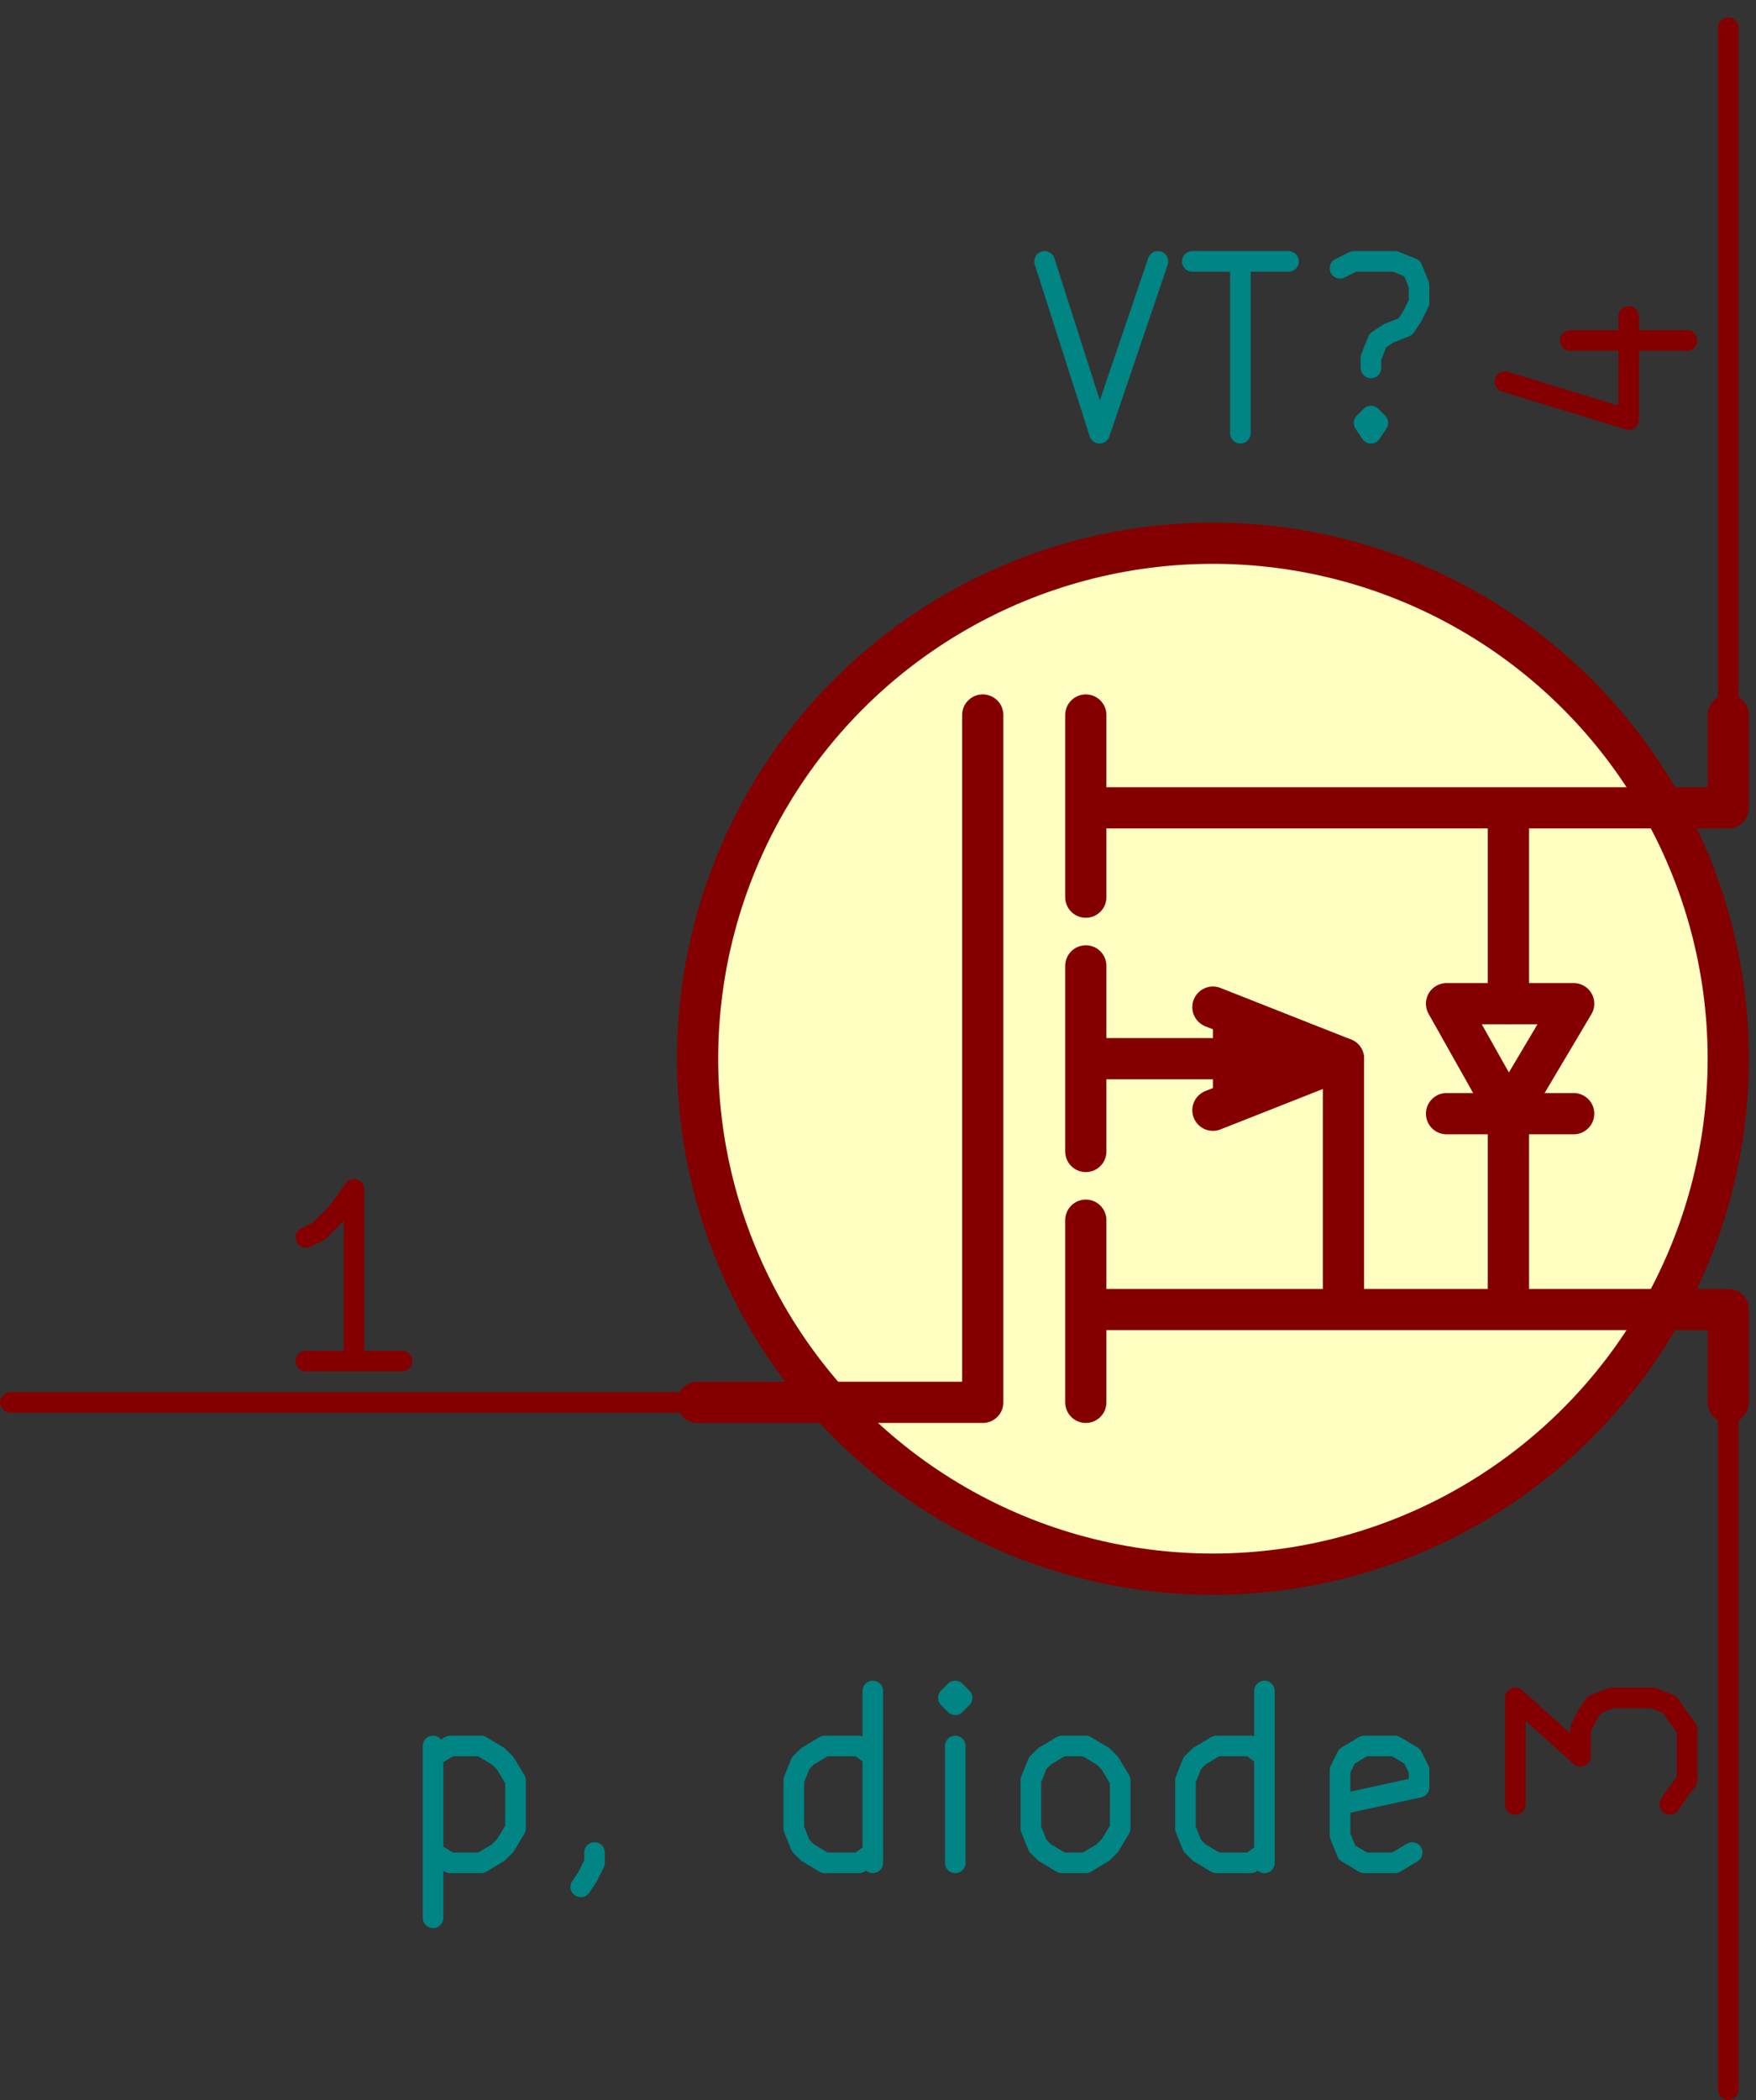 <svg xmlns="http://www.w3.org/2000/svg" width="46" height="55" viewBox="0 0 5111.115 6111.117"><rect x="0" y="0" width="5111.115" height="6111.117" fill="#333333" stroke="none"/><title>SVG Picture created as qeda-test.svg date 2017/01/22 01:15:05</title><desc>Picture generated by Eeschema-SVG</desc><circle cx="60000" cy="22500" r="1500" transform="translate(-56469.593 -19419.304)" fill="#ffffc2"/><g transform="translate(-56469.593 -19419.304)" fill="none" fill-opacity="0" stroke="#840000" stroke-width="120" stroke-linecap="round" stroke-linejoin="round"><circle cx="60000" cy="22500" r="1500"/><path d="M58500 23500h830m0-2000v2000m300-270h1870m-1870-260v530m0-1000h750m-750-270v540m0-1000h1870m-1870-270v530m750 470v730m300-570h370m-190 0v570m0-1460v570m640 890v270m0-1730v-270"/></g><path fill-rule="evenodd" d="M3530.407 3230.696l380-150-380-150" fill="#840000" stroke="#840000" stroke-width="120" stroke-linecap="round" stroke-linejoin="round"/><path fill="none" d="M4210.407 2920.696h370l-190 320-180-320" stroke="#840000" stroke-width="120" stroke-linecap="round" stroke-linejoin="round"/><path d="M2030.407 4080.696h-2000m1140-120h-280m140 0v-500l-50 70-50 50-40 20m4140 480v2000m-620-830v-310l190 170v-80l20-40 20-30 50-20h120l50 20 20 30 30 40v150l-30 40-20 30m170-3170v-2000m-460 910h340m-530 120l360 110v-300" fill="none" stroke="#840000" stroke-width="60" stroke-linecap="round" stroke-linejoin="round"/><path d="M3040.407 760.696l160 500 170-500m100 0h280m-140 500v-500m380 450l20 20-20 30-20-30 20-20v50m-90-480l40-20h120l50 20 20 50v50l-20 40-20 30-50 20-30 20-20 50v30m-2730 4010v500m0-470l50-30h90l50 30 20 20 30 50v140l-30 50-20 20-50 30h-90l-50-30m470 0v30l-20 40-20 30m850-70v-500m0 470l-40 30h-100l-50-30-20-20-20-50v-140l20-50 20-20 50-30h100l40 30m240 310v-340m0-160l-20 20 20 20 20-20-20-20v40m310 460l-50-30-20-20-20-50v-140l20-50 20-20 50-30h70l50 30 20 20 30 50v140l-30 50-20 20-50 30h-70m590 0v-500m0 470l-40 30h-100l-50-30-20-20-20-50v-140l20-50 20-20 50-30h100l40 30m430 280l-50 30h-90l-50-30-20-50v-190l20-40 50-30h90l50 30 20 40v50l-230 50" fill="none" stroke="#008484" stroke-width="60" stroke-linecap="round" stroke-linejoin="round"/></svg>